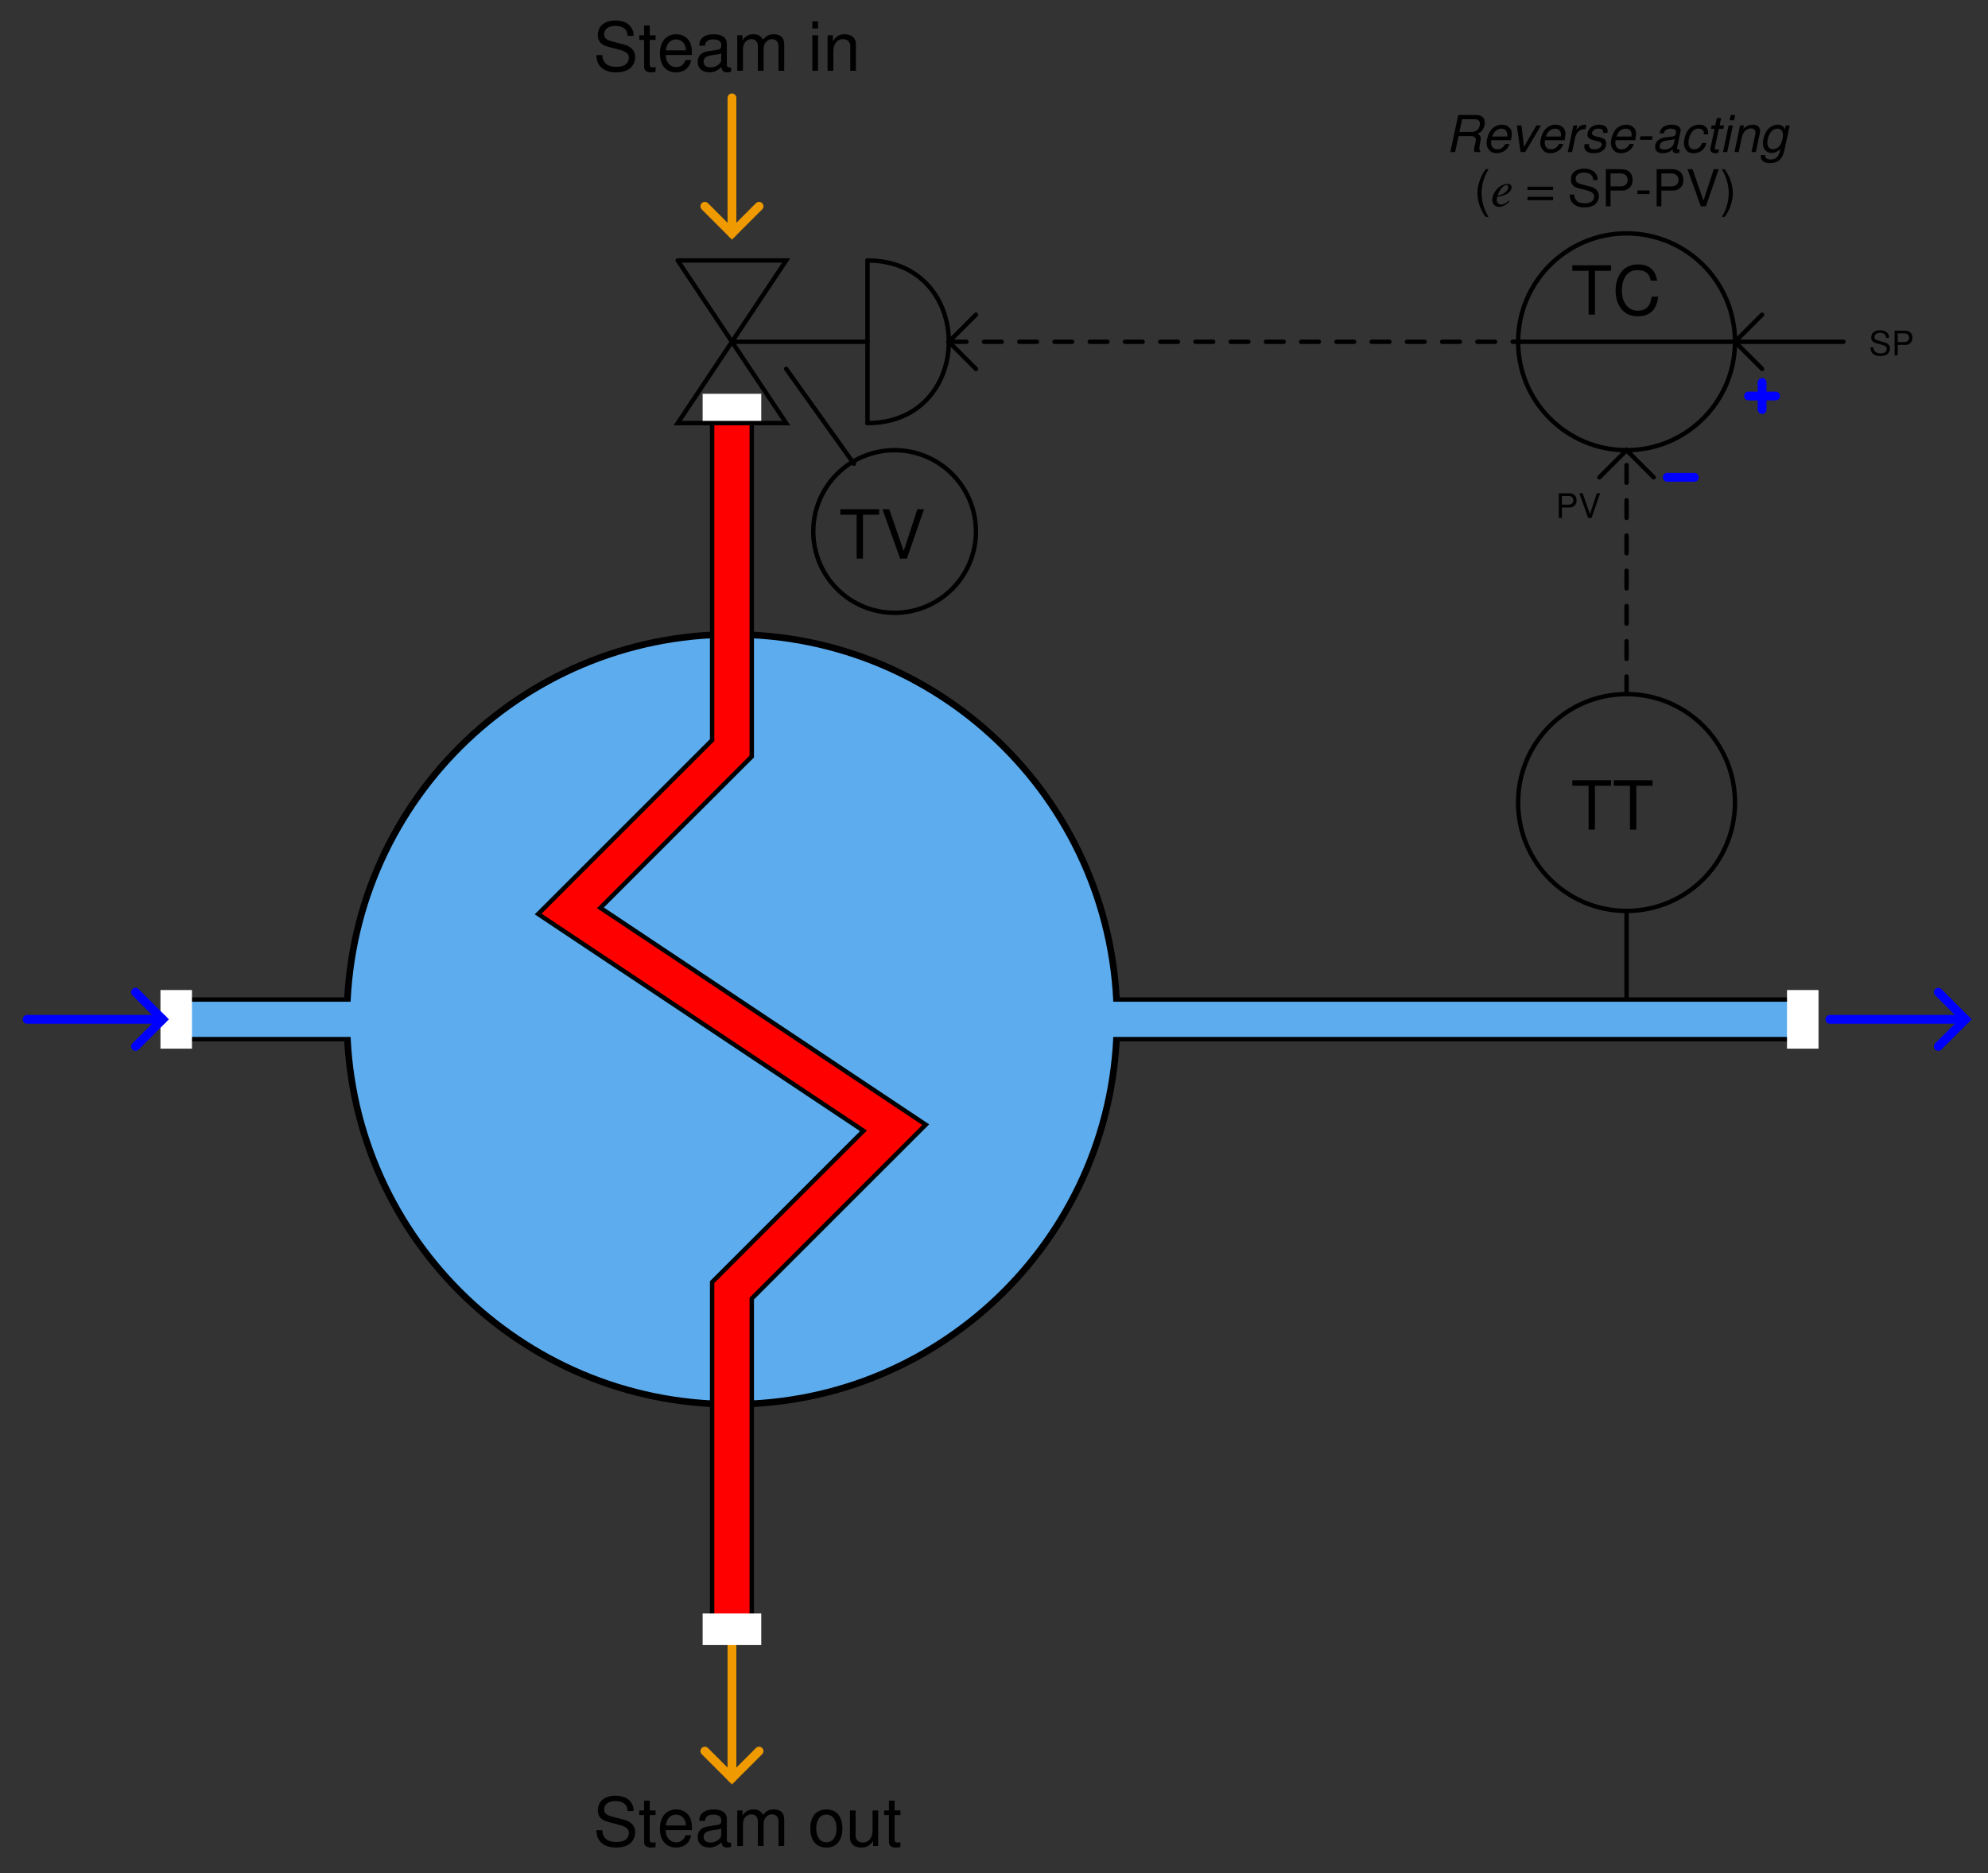 <?xml version="1.0" encoding="UTF-8"?>
<svg xmlns="http://www.w3.org/2000/svg" xmlns:xlink="http://www.w3.org/1999/xlink" viewBox="0 0 329.999 310.999" version="1.2">
<rect x="0" y="0" width="329.999" height="310.999" fill="#333333" stroke="none"/>
<defs>
<g>
<symbol overflow="visible" id="glyph0-0">
<path style="stroke:none;" d=""/>
</symbol>
<symbol overflow="visible" id="glyph0-1">
<path style="stroke:none;" d="M 6.703 -5.797 C 6.703 -6.359 6.672 -6.516 6.484 -6.891 C 6.047 -7.844 5.078 -8.344 3.703 -8.344 C 1.906 -8.344 0.781 -7.406 0.781 -5.922 C 0.781 -4.922 1.312 -4.297 2.391 -4.016 L 4.438 -3.469 C 5.484 -3.203 5.938 -2.797 5.938 -2.156 C 5.938 -1.703 5.703 -1.266 5.359 -1.016 C 5.031 -0.781 4.516 -0.656 3.844 -0.656 C 2.953 -0.656 2.344 -0.875 1.953 -1.344 C 1.656 -1.703 1.516 -2.109 1.531 -2.609 L 0.547 -2.609 C 0.547 -1.859 0.703 -1.359 1.031 -0.906 C 1.594 -0.141 2.531 0.266 3.781 0.266 C 4.766 0.266 5.562 0.031 6.094 -0.375 C 6.641 -0.812 6.984 -1.547 6.984 -2.25 C 6.984 -3.266 6.359 -4 5.25 -4.312 L 3.188 -4.859 C 2.188 -5.125 1.828 -5.438 1.828 -6.078 C 1.828 -6.906 2.562 -7.453 3.672 -7.453 C 4.969 -7.453 5.703 -6.875 5.719 -5.797 Z M 6.703 -5.797 "/>
</symbol>
<symbol overflow="visible" id="glyph0-2">
<path style="stroke:none;" d="M 2.859 -5.891 L 1.891 -5.891 L 1.891 -7.516 L 0.953 -7.516 L 0.953 -5.891 L 0.156 -5.891 L 0.156 -5.125 L 0.953 -5.125 L 0.953 -0.672 C 0.953 -0.062 1.359 0.266 2.094 0.266 C 2.344 0.266 2.547 0.234 2.859 0.188 L 2.859 -0.609 C 2.719 -0.578 2.594 -0.562 2.406 -0.562 C 2 -0.562 1.891 -0.672 1.891 -1.094 L 1.891 -5.125 L 2.859 -5.125 Z M 2.859 -5.891 "/>
</symbol>
<symbol overflow="visible" id="glyph0-3">
<path style="stroke:none;" d="M 5.766 -2.625 C 5.766 -3.531 5.703 -4.078 5.531 -4.516 C 5.156 -5.484 4.25 -6.062 3.156 -6.062 C 1.5 -6.062 0.453 -4.812 0.453 -2.875 C 0.453 -0.922 1.469 0.266 3.125 0.266 C 4.484 0.266 5.406 -0.5 5.641 -1.781 L 4.703 -1.781 C 4.438 -1.016 3.922 -0.609 3.156 -0.609 C 2.562 -0.609 2.062 -0.875 1.75 -1.375 C 1.516 -1.703 1.438 -2.047 1.422 -2.625 Z M 1.453 -3.391 C 1.531 -4.484 2.188 -5.203 3.141 -5.203 C 4.094 -5.203 4.766 -4.453 4.766 -3.391 Z M 1.453 -3.391 "/>
</symbol>
<symbol overflow="visible" id="glyph0-4">
<path style="stroke:none;" d="M 6.016 -0.547 C 5.922 -0.531 5.875 -0.531 5.812 -0.531 C 5.484 -0.531 5.312 -0.703 5.312 -0.984 L 5.312 -4.453 C 5.312 -5.5 4.547 -6.062 3.094 -6.062 C 2.234 -6.062 1.547 -5.812 1.141 -5.375 C 0.859 -5.078 0.75 -4.734 0.734 -4.156 L 1.672 -4.156 C 1.75 -4.875 2.188 -5.203 3.062 -5.203 C 3.922 -5.203 4.375 -4.875 4.375 -4.312 L 4.375 -4.078 C 4.359 -3.672 4.156 -3.516 3.391 -3.422 C 2.062 -3.25 1.875 -3.203 1.5 -3.062 C 0.828 -2.766 0.469 -2.25 0.469 -1.484 C 0.469 -0.422 1.219 0.266 2.406 0.266 C 3.156 0.266 3.75 0 4.406 -0.609 C 4.484 0 4.766 0.266 5.375 0.266 C 5.578 0.266 5.703 0.234 6.016 0.156 Z M 4.375 -1.859 C 4.375 -1.547 4.281 -1.344 4 -1.094 C 3.625 -0.75 3.156 -0.562 2.609 -0.562 C 1.875 -0.562 1.453 -0.906 1.453 -1.5 C 1.453 -2.125 1.859 -2.438 2.875 -2.594 C 3.875 -2.719 4.062 -2.766 4.375 -2.906 Z M 4.375 -1.859 "/>
</symbol>
<symbol overflow="visible" id="glyph0-5">
<path style="stroke:none;" d="M 0.781 -5.891 L 0.781 0 L 1.734 0 L 1.734 -3.703 C 1.734 -4.562 2.344 -5.25 3.109 -5.25 C 3.812 -5.25 4.203 -4.812 4.203 -4.062 L 4.203 0 L 5.156 0 L 5.156 -3.703 C 5.156 -4.562 5.766 -5.25 6.531 -5.25 C 7.219 -5.25 7.625 -4.797 7.625 -4.062 L 7.625 0 L 8.578 0 L 8.578 -4.422 C 8.578 -5.484 7.969 -6.062 6.859 -6.062 C 6.078 -6.062 5.609 -5.828 5.047 -5.156 C 4.703 -5.797 4.234 -6.062 3.469 -6.062 C 2.672 -6.062 2.156 -5.766 1.656 -5.062 L 1.656 -5.891 Z M 0.781 -5.891 "/>
</symbol>
<symbol overflow="visible" id="glyph0-6">
<path style="stroke:none;" d=""/>
</symbol>
<symbol overflow="visible" id="glyph0-7">
<path style="stroke:none;" d="M 1.688 -5.891 L 0.75 -5.891 L 0.75 0 L 1.688 0 Z M 1.688 -8.203 L 0.75 -8.203 L 0.75 -7.016 L 1.688 -7.016 Z M 1.688 -8.203 "/>
</symbol>
<symbol overflow="visible" id="glyph0-8">
<path style="stroke:none;" d="M 0.781 -5.891 L 0.781 0 L 1.734 0 L 1.734 -3.25 C 1.734 -4.453 2.359 -5.25 3.328 -5.25 C 4.078 -5.25 4.547 -4.797 4.547 -4.078 L 4.547 0 L 5.484 0 L 5.484 -4.453 C 5.484 -5.438 4.75 -6.062 3.609 -6.062 C 2.734 -6.062 2.172 -5.719 1.656 -4.906 L 1.656 -5.891 Z M 0.781 -5.891 "/>
</symbol>
<symbol overflow="visible" id="glyph0-9">
<path style="stroke:none;" d="M 3.062 -6.062 C 1.391 -6.062 0.406 -4.875 0.406 -2.906 C 0.406 -0.906 1.391 0.266 3.078 0.266 C 4.734 0.266 5.734 -0.922 5.734 -2.859 C 5.734 -4.906 4.766 -6.062 3.062 -6.062 Z M 3.078 -5.203 C 4.125 -5.203 4.766 -4.328 4.766 -2.875 C 4.766 -1.469 4.109 -0.609 3.078 -0.609 C 2.031 -0.609 1.391 -1.469 1.391 -2.906 C 1.391 -4.328 2.031 -5.203 3.078 -5.203 Z M 3.078 -5.203 "/>
</symbol>
<symbol overflow="visible" id="glyph0-10">
<path style="stroke:none;" d="M 5.422 0 L 5.422 -5.891 L 4.484 -5.891 L 4.484 -2.547 C 4.484 -1.344 3.859 -0.562 2.875 -0.562 C 2.141 -0.562 1.672 -1.016 1.672 -1.719 L 1.672 -5.891 L 0.734 -5.891 L 0.734 -1.344 C 0.734 -0.375 1.469 0.266 2.609 0.266 C 3.469 0.266 4.031 -0.047 4.578 -0.828 L 4.578 0 Z M 5.422 0 "/>
</symbol>
<symbol overflow="visible" id="glyph0-11">
<path style="stroke:none;" d="M 3.984 -7.281 L 6.672 -7.281 L 6.672 -8.203 L 0.234 -8.203 L 0.234 -7.281 L 2.938 -7.281 L 2.938 0 L 3.984 0 Z M 3.984 -7.281 "/>
</symbol>
<symbol overflow="visible" id="glyph0-12">
<path style="stroke:none;" d="M 7.453 -5.656 C 7.125 -7.453 6.094 -8.344 4.281 -8.344 C 3.188 -8.344 2.297 -7.984 1.688 -7.312 C 0.938 -6.5 0.547 -5.328 0.547 -4 C 0.547 -2.656 0.953 -1.5 1.719 -0.703 C 2.359 -0.047 3.172 0.266 4.234 0.266 C 6.25 0.266 7.375 -0.828 7.609 -3 L 6.531 -3 C 6.453 -2.438 6.328 -2.047 6.172 -1.719 C 5.828 -1.047 5.125 -0.656 4.25 -0.656 C 2.625 -0.656 1.594 -1.969 1.594 -4.016 C 1.594 -6.125 2.562 -7.406 4.156 -7.406 C 4.828 -7.406 5.438 -7.219 5.781 -6.891 C 6.094 -6.609 6.25 -6.281 6.375 -5.656 Z M 7.453 -5.656 "/>
</symbol>
<symbol overflow="visible" id="glyph0-13">
<path style="stroke:none;" d="M 4.406 0 L 7.25 -8.203 L 6.141 -8.203 L 3.875 -1.266 L 1.469 -8.203 L 0.344 -8.203 L 3.281 0 Z M 4.406 0 "/>
</symbol>
<symbol overflow="visible" id="glyph1-0">
<path style="stroke:none;" d=""/>
</symbol>
<symbol overflow="visible" id="glyph1-1">
<path style="stroke:none;" d="M 2.141 -2.656 L 4.156 -2.656 C 4.703 -2.656 5.016 -2.438 5.016 -2.016 C 5.016 -1.875 4.984 -1.703 4.938 -1.516 C 4.734 -0.672 4.734 -0.672 4.734 -0.391 C 4.734 -0.266 4.75 -0.172 4.781 0 L 5.734 0 L 5.766 -0.188 C 5.656 -0.297 5.594 -0.453 5.594 -0.641 C 5.594 -0.734 5.609 -0.875 5.641 -1.062 C 5.812 -1.953 5.828 -2.062 5.828 -2.234 C 5.828 -2.609 5.719 -2.781 5.312 -3.031 C 5.641 -3.219 5.781 -3.312 5.938 -3.453 C 6.266 -3.766 6.5 -4.328 6.5 -4.844 C 6.5 -5.75 6 -6.156 4.922 -6.156 L 2.094 -6.156 L 0.781 0 L 1.578 0 Z M 2.281 -3.344 L 2.734 -5.453 L 4.688 -5.453 C 5.125 -5.453 5.344 -5.406 5.516 -5.219 C 5.625 -5.109 5.688 -4.906 5.688 -4.703 C 5.688 -4.391 5.562 -4.031 5.391 -3.781 C 5.141 -3.484 4.781 -3.344 4.234 -3.344 Z M 2.281 -3.344 "/>
</symbol>
<symbol overflow="visible" id="glyph1-2">
<path style="stroke:none;" d="M 4.75 -1.969 C 4.875 -2.625 4.891 -2.828 4.891 -3.109 C 4.891 -3.922 4.188 -4.547 3.281 -4.547 C 2.547 -4.547 1.844 -4.203 1.422 -3.641 C 1.016 -3.109 0.703 -2.156 0.703 -1.453 C 0.703 -1 0.906 -0.547 1.234 -0.234 C 1.531 0.062 1.891 0.188 2.375 0.188 C 3.391 0.188 4.266 -0.438 4.516 -1.344 L 3.812 -1.344 C 3.516 -0.766 3.062 -0.453 2.5 -0.453 C 1.828 -0.453 1.453 -0.875 1.453 -1.594 C 1.453 -1.766 1.453 -1.844 1.5 -1.969 Z M 1.641 -2.578 C 1.859 -3.359 2.484 -3.891 3.172 -3.891 C 3.766 -3.891 4.156 -3.5 4.156 -2.859 C 4.156 -2.781 4.141 -2.719 4.125 -2.578 Z M 1.641 -2.578 "/>
</symbol>
<symbol overflow="visible" id="glyph1-3">
<path style="stroke:none;" d="M 2.422 0 L 5.047 -4.422 L 4.281 -4.422 L 2.219 -0.859 L 1.812 -4.422 L 1.031 -4.422 L 1.656 0 Z M 2.422 0 "/>
</symbol>
<symbol overflow="visible" id="glyph1-4">
<path style="stroke:none;" d="M 1.516 -4.422 L 0.578 0 L 1.297 0 L 1.781 -2.297 C 2 -3.328 2.594 -3.844 3.531 -3.812 L 3.672 -4.516 C 3.562 -4.547 3.5 -4.547 3.406 -4.547 C 2.922 -4.547 2.547 -4.328 2.016 -3.734 L 2.156 -4.422 Z M 1.516 -4.422 "/>
</symbol>
<symbol overflow="visible" id="glyph1-5">
<path style="stroke:none;" d="M 4.344 -3.188 C 4.375 -3.359 4.391 -3.438 4.391 -3.547 C 4.391 -4.141 3.828 -4.547 3 -4.547 C 2.406 -4.547 1.891 -4.375 1.547 -4.047 C 1.234 -3.75 1.031 -3.312 1.031 -2.906 C 1.031 -2.391 1.328 -2.156 2.203 -1.922 L 2.828 -1.766 C 3.109 -1.688 3.234 -1.641 3.312 -1.547 C 3.359 -1.469 3.422 -1.344 3.422 -1.266 C 3.422 -1.109 3.297 -0.859 3.141 -0.75 C 2.938 -0.562 2.578 -0.453 2.203 -0.453 C 1.625 -0.453 1.297 -0.688 1.297 -1.109 C 1.297 -1.156 1.312 -1.234 1.312 -1.312 L 0.562 -1.312 C 0.516 -1.125 0.516 -1.016 0.516 -0.891 C 0.516 -0.203 1.094 0.188 2.078 0.188 C 3.344 0.188 4.156 -0.453 4.156 -1.453 C 4.156 -1.969 3.875 -2.25 3.141 -2.438 L 2.5 -2.594 C 2.031 -2.703 1.781 -2.875 1.781 -3.094 C 1.781 -3.266 1.875 -3.469 2.031 -3.625 C 2.234 -3.812 2.484 -3.891 2.859 -3.891 C 3.359 -3.891 3.641 -3.719 3.641 -3.375 C 3.641 -3.328 3.641 -3.25 3.625 -3.188 Z M 4.344 -3.188 "/>
</symbol>
<symbol overflow="visible" id="glyph1-6">
<path style="stroke:none;" d="M 2.969 -2.625 L 0.938 -2.625 L 0.812 -2.031 L 2.828 -2.031 Z M 2.969 -2.625 "/>
</symbol>
<symbol overflow="visible" id="glyph1-7">
<path style="stroke:none;" d="M 4.656 -0.438 C 4.578 -0.406 4.547 -0.406 4.516 -0.406 C 4.297 -0.406 4.188 -0.484 4.188 -0.656 C 4.188 -0.688 4.188 -0.719 4.203 -0.75 L 4.734 -3.281 C 4.797 -3.516 4.797 -3.516 4.797 -3.594 C 4.797 -4.172 4.203 -4.547 3.328 -4.547 C 2.141 -4.547 1.438 -4.047 1.281 -3.109 L 1.984 -3.109 C 2.062 -3.344 2.125 -3.469 2.234 -3.578 C 2.422 -3.781 2.781 -3.891 3.141 -3.891 C 3.641 -3.891 4.031 -3.672 4.031 -3.359 C 4.031 -3.328 4.031 -3.266 4.016 -3.203 L 3.984 -3.047 C 3.922 -2.703 3.75 -2.609 3.141 -2.547 C 2.016 -2.453 1.656 -2.359 1.234 -2.094 C 0.797 -1.828 0.547 -1.375 0.547 -0.891 C 0.547 -0.203 1 0.188 1.75 0.188 C 2.062 0.188 2.406 0.141 2.719 0.031 C 2.984 -0.062 3.109 -0.156 3.453 -0.453 L 3.453 -0.359 C 3.453 -0.016 3.703 0.188 4.094 0.188 C 4.203 0.188 4.234 0.188 4.422 0.141 C 4.453 0.141 4.5 0.125 4.547 0.125 Z M 3.641 -1.391 C 3.531 -0.859 2.781 -0.406 2.047 -0.406 C 1.562 -0.406 1.297 -0.609 1.297 -0.969 C 1.297 -1.25 1.453 -1.531 1.703 -1.672 C 1.906 -1.812 2.156 -1.875 2.578 -1.938 C 3.359 -2.047 3.438 -2.047 3.812 -2.172 Z M 3.641 -1.391 "/>
</symbol>
<symbol overflow="visible" id="glyph1-8">
<path style="stroke:none;" d="M 4.656 -2.938 L 4.656 -3.062 C 4.672 -3.188 4.672 -3.281 4.672 -3.312 C 4.672 -3.578 4.516 -3.922 4.297 -4.156 C 4.047 -4.422 3.703 -4.547 3.219 -4.547 C 2.453 -4.547 1.766 -4.234 1.328 -3.641 C 0.922 -3.125 0.641 -2.203 0.641 -1.438 C 0.641 -1.031 0.781 -0.625 1.016 -0.328 C 1.297 0.031 1.672 0.188 2.219 0.188 C 2.906 0.188 3.5 -0.047 3.875 -0.5 C 4.094 -0.766 4.234 -1.047 4.375 -1.516 L 3.656 -1.516 C 3.406 -0.828 2.938 -0.453 2.344 -0.453 C 1.75 -0.453 1.391 -0.875 1.391 -1.531 C 1.391 -2.062 1.562 -2.703 1.844 -3.141 C 2.156 -3.641 2.578 -3.891 3.094 -3.891 C 3.625 -3.891 3.953 -3.609 3.953 -3.125 C 3.953 -3.078 3.953 -3.016 3.938 -2.938 Z M 4.656 -2.938 "/>
</symbol>
<symbol overflow="visible" id="glyph1-9">
<path style="stroke:none;" d="M 3.094 -4.422 L 2.344 -4.422 L 2.594 -5.641 L 1.891 -5.641 L 1.625 -4.422 L 1.031 -4.422 L 0.906 -3.859 L 1.516 -3.859 L 0.844 -0.734 C 0.828 -0.656 0.812 -0.562 0.812 -0.469 C 0.812 -0.062 1.109 0.188 1.562 0.188 C 1.75 0.188 1.984 0.172 2.125 0.141 L 2.25 -0.484 C 1.969 -0.406 1.953 -0.406 1.844 -0.406 C 1.656 -0.406 1.547 -0.5 1.547 -0.641 C 1.547 -0.672 1.547 -0.703 1.562 -0.766 L 2.219 -3.859 L 2.969 -3.859 Z M 3.094 -4.422 "/>
</symbol>
<symbol overflow="visible" id="glyph1-10">
<path style="stroke:none;" d="M 2.203 -4.422 L 1.5 -4.422 L 0.562 0 L 1.266 0 Z M 2.578 -6.156 L 1.859 -6.156 L 1.672 -5.281 L 2.391 -5.281 Z M 2.578 -6.156 "/>
</symbol>
<symbol overflow="visible" id="glyph1-11">
<path style="stroke:none;" d="M 1.531 -4.422 L 0.594 0 L 1.297 0 L 1.812 -2.438 C 2.016 -3.359 2.609 -3.938 3.359 -3.938 C 3.781 -3.938 4.094 -3.641 4.094 -3.25 C 4.094 -3.203 4.078 -3.094 4.047 -2.938 L 3.422 0 L 4.141 0 L 4.812 -3.172 C 4.828 -3.281 4.844 -3.391 4.844 -3.5 C 4.844 -4.141 4.391 -4.547 3.703 -4.547 C 3.047 -4.547 2.5 -4.312 2.062 -3.875 L 2.172 -4.422 Z M 1.531 -4.422 "/>
</symbol>
<symbol overflow="visible" id="glyph1-12">
<path style="stroke:none;" d="M 4.422 -4.422 L 4.281 -3.766 C 4.156 -4.047 4.078 -4.156 3.891 -4.297 C 3.672 -4.453 3.406 -4.547 3.109 -4.547 C 2.469 -4.547 1.812 -4.234 1.391 -3.703 C 0.938 -3.141 0.625 -2.203 0.625 -1.422 C 0.625 -0.5 1.219 0.141 2.078 0.141 C 2.609 0.141 3.109 -0.078 3.531 -0.531 L 3.5 -0.375 C 3.25 0.781 2.812 1.234 1.906 1.234 C 1.328 1.234 1 1 1 0.625 L 1 0.5 L 0.281 0.5 C 0.281 0.656 0.266 0.75 0.266 0.766 C 0.266 1.422 0.859 1.844 1.766 1.844 C 2.438 1.844 3.031 1.641 3.406 1.281 C 3.828 0.875 4.062 0.359 4.281 -0.719 L 5.078 -4.422 Z M 3.062 -3.891 C 3.609 -3.891 3.953 -3.5 3.953 -2.859 C 3.953 -2.344 3.812 -1.719 3.562 -1.297 C 3.297 -0.781 2.797 -0.469 2.281 -0.469 C 1.719 -0.469 1.359 -0.875 1.359 -1.547 C 1.359 -2.062 1.5 -2.594 1.75 -3.031 C 2.062 -3.594 2.516 -3.891 3.062 -3.891 Z M 3.062 -3.891 "/>
</symbol>
<symbol overflow="visible" id="glyph2-0">
<path style="stroke:none;" d=""/>
</symbol>
<symbol overflow="visible" id="glyph2-1">
<path style="stroke:none;" d="M 1.984 -6.156 C 1.141 -5.047 0.609 -3.516 0.609 -2.188 C 0.609 -0.859 1.141 0.688 1.984 1.781 L 2.453 1.781 C 1.719 0.578 1.297 -0.828 1.297 -2.188 C 1.297 -3.531 1.719 -4.953 2.453 -6.156 Z M 1.984 -6.156 "/>
</symbol>
<symbol overflow="visible" id="glyph2-2">
<path style="stroke:none;" d="M 5.031 -4.344 C 5.031 -4.766 5 -4.891 4.875 -5.172 C 4.531 -5.875 3.812 -6.25 2.781 -6.25 C 1.422 -6.25 0.594 -5.562 0.594 -4.453 C 0.594 -3.703 0.984 -3.219 1.797 -3.016 L 3.328 -2.609 C 4.109 -2.406 4.453 -2.094 4.453 -1.609 C 4.453 -1.281 4.281 -0.938 4.016 -0.766 C 3.766 -0.578 3.391 -0.5 2.891 -0.5 C 2.203 -0.5 1.766 -0.656 1.469 -1.016 C 1.234 -1.281 1.141 -1.578 1.141 -1.953 L 0.406 -1.953 C 0.406 -1.391 0.516 -1.016 0.766 -0.688 C 1.188 -0.094 1.891 0.188 2.828 0.188 C 3.562 0.188 4.172 0.031 4.562 -0.281 C 4.984 -0.609 5.234 -1.156 5.234 -1.688 C 5.234 -2.453 4.766 -3 3.938 -3.234 L 2.391 -3.641 C 1.641 -3.844 1.375 -4.078 1.375 -4.562 C 1.375 -5.188 1.922 -5.594 2.75 -5.594 C 3.734 -5.594 4.281 -5.156 4.281 -4.344 Z M 5.031 -4.344 "/>
</symbol>
<symbol overflow="visible" id="glyph2-3">
<path style="stroke:none;" d="M 1.547 -2.609 L 3.484 -2.609 C 3.969 -2.609 4.344 -2.75 4.672 -3.047 C 5.047 -3.391 5.203 -3.781 5.203 -4.344 C 5.203 -5.5 4.516 -6.156 3.312 -6.156 L 0.766 -6.156 L 0.766 0 L 1.547 0 Z M 1.547 -3.297 L 1.547 -5.453 L 3.188 -5.453 C 3.938 -5.453 4.391 -5.047 4.391 -4.375 C 4.391 -3.703 3.938 -3.297 3.188 -3.297 Z M 1.547 -3.297 "/>
</symbol>
<symbol overflow="visible" id="glyph2-4">
<path style="stroke:none;" d="M 2.391 -2.625 L 0.391 -2.625 L 0.391 -2.031 L 2.391 -2.031 Z M 2.391 -2.625 "/>
</symbol>
<symbol overflow="visible" id="glyph2-5">
<path style="stroke:none;" d="M 3.312 0 L 5.438 -6.156 L 4.609 -6.156 L 2.906 -0.938 L 1.094 -6.156 L 0.25 -6.156 L 2.469 0 Z M 3.312 0 "/>
</symbol>
<symbol overflow="visible" id="glyph2-6">
<path style="stroke:none;" d="M 0.781 1.781 C 1.625 0.688 2.156 -0.859 2.156 -2.172 C 2.156 -3.516 1.625 -5.047 0.781 -6.156 L 0.328 -6.156 C 1.062 -4.938 1.469 -3.531 1.469 -2.172 C 1.469 -0.828 1.062 0.594 0.328 1.781 Z M 0.781 1.781 "/>
</symbol>
<symbol overflow="visible" id="glyph3-0">
<path style="stroke:none;" d=""/>
</symbol>
<symbol overflow="visible" id="glyph3-1">
<path style="stroke:none;" d="M 3.016 -0.922 C 2.406 -0.422 2.156 -0.281 1.781 -0.281 C 1.312 -0.281 1 -0.594 1 -1.047 C 1 -1.188 1.016 -1.297 1.078 -1.562 L 1.312 -1.609 C 2.578 -1.781 3.469 -2.422 3.469 -3.141 C 3.469 -3.5 3.219 -3.719 2.797 -3.719 C 1.594 -3.719 0.266 -2.344 0.266 -1.062 C 0.266 -0.375 0.719 0.094 1.375 0.094 C 1.969 0.094 2.625 -0.25 3.125 -0.812 Z M 1.281 -2.125 C 1.562 -2.875 2.188 -3.531 2.625 -3.531 C 2.797 -3.531 2.922 -3.406 2.922 -3.203 C 2.922 -2.938 2.766 -2.625 2.5 -2.375 C 2.188 -2.078 1.859 -1.938 1.141 -1.75 Z M 1.281 -2.125 "/>
</symbol>
<symbol overflow="visible" id="glyph4-0">
<path style="stroke:none;" d=""/>
</symbol>
<symbol overflow="visible" id="glyph4-1">
<path style="stroke:none;" d=""/>
</symbol>
<symbol overflow="visible" id="glyph4-2">
<path style="stroke:none;" d="M 4.5 -3.25 L 0.25 -3.25 L 0.25 -2.703 L 4.5 -2.703 Z M 4.5 -1.562 L 0.25 -1.562 L 0.25 -1.016 L 4.5 -1.016 Z M 4.5 -1.562 "/>
</symbol>
<symbol overflow="visible" id="glyph5-0">
<path style="stroke:none;" d=""/>
</symbol>
<symbol overflow="visible" id="glyph5-1">
<path style="stroke:none;" d="M 3.359 -2.891 C 3.359 -3.172 3.328 -3.25 3.25 -3.453 C 3.016 -3.922 2.547 -4.172 1.844 -4.172 C 0.953 -4.172 0.391 -3.703 0.391 -2.969 C 0.391 -2.469 0.656 -2.156 1.203 -2.016 L 2.219 -1.734 C 2.734 -1.609 2.969 -1.391 2.969 -1.078 C 2.969 -0.859 2.859 -0.625 2.672 -0.5 C 2.516 -0.391 2.25 -0.328 1.922 -0.328 C 1.469 -0.328 1.172 -0.438 0.984 -0.672 C 0.828 -0.859 0.766 -1.047 0.766 -1.312 L 0.266 -1.312 C 0.281 -0.922 0.344 -0.688 0.516 -0.453 C 0.797 -0.062 1.266 0.125 1.891 0.125 C 2.375 0.125 2.781 0.016 3.047 -0.188 C 3.312 -0.406 3.5 -0.766 3.5 -1.125 C 3.5 -1.625 3.172 -2 2.625 -2.156 L 1.594 -2.438 C 1.094 -2.562 0.922 -2.719 0.922 -3.031 C 0.922 -3.453 1.281 -3.734 1.828 -3.734 C 2.484 -3.734 2.859 -3.438 2.859 -2.891 Z M 3.359 -2.891 "/>
</symbol>
<symbol overflow="visible" id="glyph5-2">
<path style="stroke:none;" d="M 1.031 -1.734 L 2.328 -1.734 C 2.641 -1.734 2.891 -1.828 3.109 -2.031 C 3.359 -2.25 3.469 -2.516 3.469 -2.891 C 3.469 -3.672 3.016 -4.094 2.203 -4.094 L 0.516 -4.094 L 0.516 0 L 1.031 0 Z M 1.031 -2.203 L 1.031 -3.641 L 2.125 -3.641 C 2.625 -3.641 2.922 -3.375 2.922 -2.922 C 2.922 -2.469 2.625 -2.203 2.125 -2.203 Z M 1.031 -2.203 "/>
</symbol>
<symbol overflow="visible" id="glyph5-3">
<path style="stroke:none;" d="M 2.203 0 L 3.625 -4.094 L 3.078 -4.094 L 1.938 -0.625 L 0.734 -4.094 L 0.172 -4.094 L 1.641 0 Z M 2.203 0 "/>
</symbol>
</g>
<clipPath id="clip1">
  <path d="M 309 152 L 329.5 152 L 329.5 187 L 309 187 Z M 309 152 "/>
</clipPath>
<clipPath id="clip2">
  <path d="M 32 8 L 211 8 L 211 310.5 L 32 310.5 Z M 32 8 "/>
</clipPath>
<clipPath id="clip3">
  <path d="M 44 20 L 199 20 L 199 310.5 L 44 310.5 Z M 44 20 "/>
</clipPath>
</defs>
<g id="surface1">
<path style="fill:none;stroke-width:29.25;stroke-linecap:round;stroke-linejoin:miter;stroke:rgb(0%,0%,0%);stroke-opacity:1;stroke-miterlimit:6;" d="M 1840 1412.49 C 1840 1760.459 1557.93 2042.49 1210 2042.49 C 862.07 2042.49 580 1760.459 580 1412.49 C 580 1064.56 862.07 782.49 1210 782.49 C 1557.93 782.49 1840 1064.56 1840 1412.49 " transform="matrix(0.1,0,0,-0.1,0.5,310.499)"/>
<path style="fill:none;stroke-width:73.125;stroke-linecap:round;stroke-linejoin:miter;stroke:rgb(0%,0%,0%);stroke-opacity:1;stroke-miterlimit:6;" d="M 625 1412.49 L 310 1412.49 " transform="matrix(0.1,0,0,-0.1,0.5,310.499)"/>
<path style="fill:none;stroke-width:58.5;stroke-linecap:round;stroke-linejoin:miter;stroke:rgb(36.108%,67.577%,93.359%);stroke-opacity:1;stroke-miterlimit:6;" d="M 625 1412.49 L 310 1412.49 " transform="matrix(0.1,0,0,-0.1,0.5,310.499)"/>
<path style="fill-rule:evenodd;fill:rgb(100%,100%,100%);fill-opacity:1;stroke-width:7.312;stroke-linecap:round;stroke-linejoin:miter;stroke:rgb(100%,100%,100%);stroke-opacity:1;stroke-miterlimit:6;" d="M 265 1367.49 L 310 1367.49 L 310 1457.49 L 265 1457.49 Z M 265 1367.49 " transform="matrix(0.1,0,0,-0.1,0.5,310.499)"/>
<path style="fill:none;stroke-width:14.625;stroke-linecap:round;stroke-linejoin:miter;stroke:rgb(0%,0%,100%);stroke-opacity:1;stroke-miterlimit:6;" d="M 265 1412.49 L 40 1412.49 " transform="matrix(0.1,0,0,-0.1,0.5,310.499)"/>
<path style="fill:none;stroke-width:14.625;stroke-linecap:round;stroke-linejoin:miter;stroke:rgb(0%,0%,100%);stroke-opacity:1;stroke-miterlimit:6;" d="M 220 1367.49 L 265 1412.49 L 220 1457.49 " transform="matrix(0.1,0,0,-0.1,0.5,310.499)"/>
<path style="fill:none;stroke-width:14.625;stroke-linecap:round;stroke-linejoin:miter;stroke:rgb(0%,0%,100%);stroke-opacity:1;stroke-miterlimit:6;" d="M 3257.5 1412.49 L 3032.5 1412.49 " transform="matrix(0.1,0,0,-0.1,0.5,310.499)"/>
<g clip-path="url(#clip1)" clip-rule="nonzero">
<path style="fill:none;stroke-width:14.625;stroke-linecap:round;stroke-linejoin:miter;stroke:rgb(0%,0%,100%);stroke-opacity:1;stroke-miterlimit:6;" d="M 3212.5 1367.49 L 3257.5 1412.49 L 3212.5 1457.49 " transform="matrix(0.1,0,0,-0.1,0.5,310.499)"/>
</g>
<path style="fill:none;stroke-width:14.625;stroke-linecap:round;stroke-linejoin:miter;stroke:rgb(93.359%,60.352%,0%);stroke-opacity:1;stroke-miterlimit:6;" d="M 1210 2717.49 L 1210 2942.49 " transform="matrix(0.1,0,0,-0.1,0.5,310.499)"/>
<path style="fill:none;stroke-width:14.625;stroke-linecap:round;stroke-linejoin:miter;stroke:rgb(93.359%,60.352%,0%);stroke-opacity:1;stroke-miterlimit:6;" d="M 1255 2762.49 L 1210 2717.49 L 1165 2762.49 " transform="matrix(0.1,0,0,-0.1,0.5,310.499)"/>
<path style="fill:none;stroke-width:14.625;stroke-linecap:round;stroke-linejoin:miter;stroke:rgb(93.359%,60.352%,0%);stroke-opacity:1;stroke-miterlimit:6;" d="M 1210 152.49 L 1210 377.49 " transform="matrix(0.1,0,0,-0.1,0.5,310.499)"/>
<path style="fill:none;stroke-width:14.625;stroke-linecap:round;stroke-linejoin:miter;stroke:rgb(93.359%,60.352%,0%);stroke-opacity:1;stroke-miterlimit:6;" d="M 1255 197.49 L 1210 152.49 L 1165 197.49 " transform="matrix(0.1,0,0,-0.1,0.5,310.499)"/>
<g style="fill:rgb(0%,0%,0%);fill-opacity:1;">
  <use xlink:href="#glyph0-1" x="98.458" y="11.749"/>
  <use xlink:href="#glyph0-2" x="105.962" y="11.749"/>
  <use xlink:href="#glyph0-3" x="109.089" y="11.749"/>
  <use xlink:href="#glyph0-4" x="115.344" y="11.749"/>
  <use xlink:href="#glyph0-5" x="121.599" y="11.749"/>
  <use xlink:href="#glyph0-6" x="130.97" y="11.749"/>
  <use xlink:href="#glyph0-7" x="134.098" y="11.749"/>
  <use xlink:href="#glyph0-8" x="136.595" y="11.749"/>
</g>
<g style="fill:rgb(0%,0%,0%);fill-opacity:1;">
  <use xlink:href="#glyph0-1" x="98.458" y="306.499"/>
  <use xlink:href="#glyph0-2" x="105.962" y="306.499"/>
  <use xlink:href="#glyph0-3" x="109.089" y="306.499"/>
  <use xlink:href="#glyph0-4" x="115.344" y="306.499"/>
  <use xlink:href="#glyph0-5" x="121.599" y="306.499"/>
  <use xlink:href="#glyph0-6" x="130.97" y="306.499"/>
  <use xlink:href="#glyph0-9" x="134.098" y="306.499"/>
  <use xlink:href="#glyph0-10" x="140.353" y="306.499"/>
  <use xlink:href="#glyph0-2" x="146.608" y="306.499"/>
</g>
<path style="fill:none;stroke-width:73.125;stroke-linecap:round;stroke-linejoin:miter;stroke:rgb(0%,0%,0%);stroke-opacity:1;stroke-miterlimit:6;" d="M 2965 1412.49 L 1795 1412.49 " transform="matrix(0.1,0,0,-0.1,0.5,310.499)"/>
<path style="fill:none;stroke-width:58.5;stroke-linecap:round;stroke-linejoin:miter;stroke:rgb(36.108%,67.577%,93.359%);stroke-opacity:1;stroke-miterlimit:6;" d="M 2965 1412.49 L 1795 1412.49 " transform="matrix(0.1,0,0,-0.1,0.5,310.499)"/>
<path style="fill-rule:evenodd;fill:rgb(100%,100%,100%);fill-opacity:1;stroke-width:7.312;stroke-linecap:round;stroke-linejoin:miter;stroke:rgb(100%,100%,100%);stroke-opacity:1;stroke-miterlimit:6;" d="M 2965 1367.49 L 3010 1367.49 L 3010 1457.49 L 2965 1457.49 Z M 2965 1367.49 " transform="matrix(0.1,0,0,-0.1,0.5,310.499)"/>
<path style="fill-rule:evenodd;fill:rgb(36.108%,67.577%,93.359%);fill-opacity:1;stroke-width:7.312;stroke-linecap:round;stroke-linejoin:miter;stroke:rgb(36.108%,67.577%,93.359%);stroke-opacity:1;stroke-miterlimit:6;" d="M 1840 1412.49 C 1840 1760.459 1557.93 2042.49 1210 2042.49 C 862.07 2042.49 580 1760.459 580 1412.49 C 580 1064.56 862.07 782.49 1210 782.49 C 1557.93 782.49 1840 1064.56 1840 1412.49 " transform="matrix(0.1,0,0,-0.1,0.5,310.499)"/>
<g clip-path="url(#clip2)" clip-rule="nonzero">
<path style="fill:none;stroke-width:73.125;stroke-linecap:round;stroke-linejoin:miter;stroke:rgb(0%,0%,0%);stroke-opacity:1;stroke-miterlimit:6;" d="M 1210 422.49 L 1210 962.49 L 1480 1232.49 L 940 1592.49 L 1210 1862.49 L 1210 2402.49 " transform="matrix(0.1,0,0,-0.1,0.5,310.499)"/>
</g>
<g clip-path="url(#clip3)" clip-rule="nonzero">
<path style="fill:none;stroke-width:58.5;stroke-linecap:round;stroke-linejoin:miter;stroke:rgb(100%,0%,0%);stroke-opacity:1;stroke-miterlimit:6;" d="M 1210 422.49 L 1210 962.49 L 1480 1232.49 L 940 1592.49 L 1210 1862.49 L 1210 2402.49 " transform="matrix(0.1,0,0,-0.1,0.5,310.499)"/>
</g>
<path style="fill:none;stroke-width:7.312;stroke-linecap:round;stroke-linejoin:miter;stroke:rgb(0%,0%,0%);stroke-opacity:1;stroke-miterlimit:6;" d="M 2875 1772.49 C 2875 1871.904 2794.414 1952.49 2695 1952.49 C 2595.586 1952.49 2515 1871.904 2515 1772.49 C 2515 1673.076 2595.586 1592.49 2695 1592.49 C 2794.414 1592.49 2875 1673.076 2875 1772.49 " transform="matrix(0.1,0,0,-0.1,0.5,310.499)"/>
<g style="fill:rgb(0%,0%,0%);fill-opacity:1;">
  <use xlink:href="#glyph0-11" x="260.762" y="137.749"/>
  <use xlink:href="#glyph0-11" x="267.636" y="137.749"/>
</g>
<path style="fill-rule:evenodd;fill:rgb(100%,100%,100%);fill-opacity:1;stroke-width:7.312;stroke-linecap:round;stroke-linejoin:miter;stroke:rgb(100%,100%,100%);stroke-opacity:1;stroke-miterlimit:6;" d="M 1165 377.49 L 1255 377.49 L 1255 422.49 L 1165 422.49 Z M 1165 377.49 " transform="matrix(0.1,0,0,-0.1,0.5,310.499)"/>
<path style="fill-rule:evenodd;fill:rgb(100%,100%,100%);fill-opacity:1;stroke-width:7.312;stroke-linecap:round;stroke-linejoin:miter;stroke:rgb(100%,100%,100%);stroke-opacity:1;stroke-miterlimit:6;" d="M 1165 2402.49 L 1255 2402.49 L 1255 2447.49 L 1165 2447.49 Z M 1165 2402.49 " transform="matrix(0.1,0,0,-0.1,0.5,310.499)"/>
<path style="fill:none;stroke-width:7.312;stroke-linecap:round;stroke-linejoin:miter;stroke:rgb(0%,0%,0%);stroke-opacity:1;stroke-miterlimit:6;" d="M 1435 2402.49 L 1435 2672.49 " transform="matrix(0.1,0,0,-0.1,0.5,310.499)"/>
<path style="fill:none;stroke-width:7.312;stroke-linecap:round;stroke-linejoin:miter;stroke:rgb(0%,0%,0%);stroke-opacity:1;stroke-miterlimit:6;" d="M 1120 2672.49 L 1300 2402.49 L 1120 2402.49 L 1300 2672.49 L 1120 2672.49 " transform="matrix(0.1,0,0,-0.1,0.5,310.499)"/>
<path style="fill:none;stroke-width:7.312;stroke-linecap:round;stroke-linejoin:miter;stroke:rgb(0%,0%,0%);stroke-opacity:1;stroke-miterlimit:6;" d="M 1435 2537.49 L 1210 2537.49 " transform="matrix(0.1,0,0,-0.1,0.5,310.499)"/>
<path style="fill:none;stroke-width:7.312;stroke-linecap:round;stroke-linejoin:miter;stroke:rgb(0%,0%,0%);stroke-opacity:1;stroke-miterlimit:6;" d="M 1435 2672.49 C 1615 2672.49 1615 2402.49 1435 2402.49 " transform="matrix(0.1,0,0,-0.1,0.5,310.499)"/>
<path style="fill:none;stroke-width:7.312;stroke-linecap:round;stroke-linejoin:miter;stroke:rgb(0%,0%,0%);stroke-opacity:1;stroke-miterlimit:6;" d="M 2875 2537.49 C 2875 2636.904 2794.414 2717.49 2695 2717.49 C 2595.586 2717.49 2515 2636.904 2515 2537.49 C 2515 2438.076 2595.586 2357.49 2695 2357.49 C 2794.414 2357.49 2875 2438.076 2875 2537.49 " transform="matrix(0.1,0,0,-0.1,0.5,310.499)"/>
<path style="fill:none;stroke-width:7.312;stroke-linecap:round;stroke-linejoin:miter;stroke:rgb(0%,0%,0%);stroke-opacity:1;stroke-miterlimit:6;" d="M 2875 2537.49 L 2515 2537.49 " transform="matrix(0.1,0,0,-0.1,0.5,310.499)"/>
<path style="fill:none;stroke-width:7.312;stroke-linecap:round;stroke-linejoin:miter;stroke:rgb(0%,0%,0%);stroke-opacity:1;stroke-dasharray:29.25,29.25;stroke-miterlimit:6;" d="M 1570 2537.49 L 2515 2537.49 " transform="matrix(0.1,0,0,-0.1,0.5,310.499)"/>
<path style="fill:none;stroke-width:7.312;stroke-linecap:round;stroke-linejoin:miter;stroke:rgb(0%,0%,0%);stroke-opacity:1;stroke-dasharray:29.25,29.25;stroke-miterlimit:6;" d="M 2695 1952.49 L 2695 2357.49 " transform="matrix(0.1,0,0,-0.1,0.5,310.499)"/>
<path style="fill:none;stroke-width:7.312;stroke-linecap:round;stroke-linejoin:miter;stroke:rgb(0%,0%,0%);stroke-opacity:1;stroke-miterlimit:6;" d="M 2740 2312.49 L 2695 2357.49 L 2650 2312.49 " transform="matrix(0.1,0,0,-0.1,0.5,310.499)"/>
<path style="fill:none;stroke-width:7.312;stroke-linecap:round;stroke-linejoin:miter;stroke:rgb(0%,0%,0%);stroke-opacity:1;stroke-miterlimit:6;" d="M 1615 2492.49 L 1570 2537.49 L 1615 2582.49 " transform="matrix(0.1,0,0,-0.1,0.5,310.499)"/>
<g style="fill:rgb(0%,0%,0%);fill-opacity:1;">
  <use xlink:href="#glyph0-11" x="260.762" y="52.249"/>
  <use xlink:href="#glyph0-12" x="267.636" y="52.249"/>
</g>
<g style="fill:rgb(0%,0%,0%);fill-opacity:1;">
  <use xlink:href="#glyph0-11" x="139.262" y="92.749"/>
  <use xlink:href="#glyph0-13" x="146.136" y="92.749"/>
</g>
<path style="fill:none;stroke-width:7.312;stroke-linecap:round;stroke-linejoin:miter;stroke:rgb(0%,0%,0%);stroke-opacity:1;stroke-miterlimit:6;" d="M 1615 2222.49 C 1615 2297.06 1554.531 2357.49 1480 2357.49 C 1405.469 2357.49 1345 2297.06 1345 2222.49 C 1345 2147.959 1405.469 2087.49 1480 2087.49 C 1554.531 2087.49 1615 2147.959 1615 2222.49 " transform="matrix(0.1,0,0,-0.1,0.5,310.499)"/>
<path style="fill:none;stroke-width:7.312;stroke-linecap:round;stroke-linejoin:miter;stroke:rgb(0%,0%,0%);stroke-opacity:1;stroke-miterlimit:6;" d="M 1412.5 2334.99 L 1300 2492.49 " transform="matrix(0.1,0,0,-0.1,0.5,310.499)"/>
<path style="fill:none;stroke-width:7.312;stroke-linecap:round;stroke-linejoin:miter;stroke:rgb(0%,0%,0%);stroke-opacity:1;stroke-miterlimit:6;" d="M 2695 1446.24 L 2695 1592.49 " transform="matrix(0.1,0,0,-0.1,0.5,310.499)"/>
<g style="fill:rgb(0%,0%,0%);fill-opacity:1;">
  <use xlink:href="#glyph1-1" x="239.969" y="25.249"/>
  <use xlink:href="#glyph1-2" x="246.061" y="25.249"/>
  <use xlink:href="#glyph1-3" x="250.752" y="25.249"/>
  <use xlink:href="#glyph1-2" x="254.971" y="25.249"/>
  <use xlink:href="#glyph1-4" x="259.662" y="25.249"/>
  <use xlink:href="#glyph1-5" x="262.472" y="25.249"/>
  <use xlink:href="#glyph1-2" x="266.691" y="25.249"/>
  <use xlink:href="#glyph1-6" x="271.382" y="25.249"/>
  <use xlink:href="#glyph1-7" x="274.192" y="25.249"/>
  <use xlink:href="#glyph1-8" x="278.883" y="25.249"/>
  <use xlink:href="#glyph1-9" x="283.101" y="25.249"/>
  <use xlink:href="#glyph1-10" x="285.447" y="25.249"/>
  <use xlink:href="#glyph1-11" x="287.32" y="25.249"/>
  <use xlink:href="#glyph1-12" x="292.012" y="25.249"/>
</g>
<g style="fill:rgb(0%,0%,0%);fill-opacity:1;">
  <use xlink:href="#glyph2-1" x="244.636" y="34.249"/>
</g>
<g style="fill:rgb(0%,0%,0%);fill-opacity:1;">
  <use xlink:href="#glyph3-1" x="247.446" y="34.249"/>
</g>
<g style="fill:rgb(0%,0%,0%);fill-opacity:1;">
  <use xlink:href="#glyph4-1" x="251.192" y="34.249"/>
  <use xlink:href="#glyph4-2" x="253.301" y="34.249"/>
  <use xlink:href="#glyph4-1" x="258.06" y="34.249"/>
</g>
<g style="fill:rgb(0%,0%,0%);fill-opacity:1;">
  <use xlink:href="#glyph2-2" x="260.169" y="34.249"/>
  <use xlink:href="#glyph2-3" x="265.797" y="34.249"/>
  <use xlink:href="#glyph2-4" x="271.425" y="34.249"/>
  <use xlink:href="#glyph2-3" x="274.235" y="34.249"/>
  <use xlink:href="#glyph2-5" x="279.863" y="34.249"/>
  <use xlink:href="#glyph2-6" x="285.49" y="34.249"/>
</g>
<path style="fill:none;stroke-width:7.312;stroke-linecap:round;stroke-linejoin:miter;stroke:rgb(0%,0%,0%);stroke-opacity:1;stroke-miterlimit:6;" d="M 2920 2492.49 L 2875 2537.49 L 2920 2582.49 " transform="matrix(0.1,0,0,-0.1,0.5,310.499)"/>
<path style="fill:none;stroke-width:7.312;stroke-linecap:round;stroke-linejoin:miter;stroke:rgb(0%,0%,0%);stroke-opacity:1;stroke-miterlimit:6;" d="M 3055 2537.49 L 2875 2537.49 " transform="matrix(0.1,0,0,-0.1,0.5,310.499)"/>
<g style="fill:rgb(0%,0%,0%);fill-opacity:1;">
  <use xlink:href="#glyph5-1" x="310.228" y="58.999"/>
  <use xlink:href="#glyph5-2" x="313.98" y="58.999"/>
</g>
<g style="fill:rgb(0%,0%,0%);fill-opacity:1;">
  <use xlink:href="#glyph5-2" x="258.236" y="85.999"/>
  <use xlink:href="#glyph5-3" x="261.988" y="85.999"/>
</g>
<path style="fill:none;stroke-width:14.625;stroke-linecap:round;stroke-linejoin:miter;stroke:rgb(0%,0%,100%);stroke-opacity:1;stroke-miterlimit:6;" d="M 2920 2424.99 L 2920 2469.99 " transform="matrix(0.1,0,0,-0.1,0.5,310.499)"/>
<path style="fill:none;stroke-width:14.625;stroke-linecap:round;stroke-linejoin:miter;stroke:rgb(0%,0%,100%);stroke-opacity:1;stroke-miterlimit:6;" d="M 2942.5 2447.49 L 2897.5 2447.49 " transform="matrix(0.1,0,0,-0.1,0.5,310.499)"/>
<path style="fill:none;stroke-width:14.625;stroke-linecap:round;stroke-linejoin:miter;stroke:rgb(0%,0%,100%);stroke-opacity:1;stroke-miterlimit:6;" d="M 2807.5 2312.49 L 2762.5 2312.49 " transform="matrix(0.1,0,0,-0.1,0.5,310.499)"/>
</g>
</svg>
